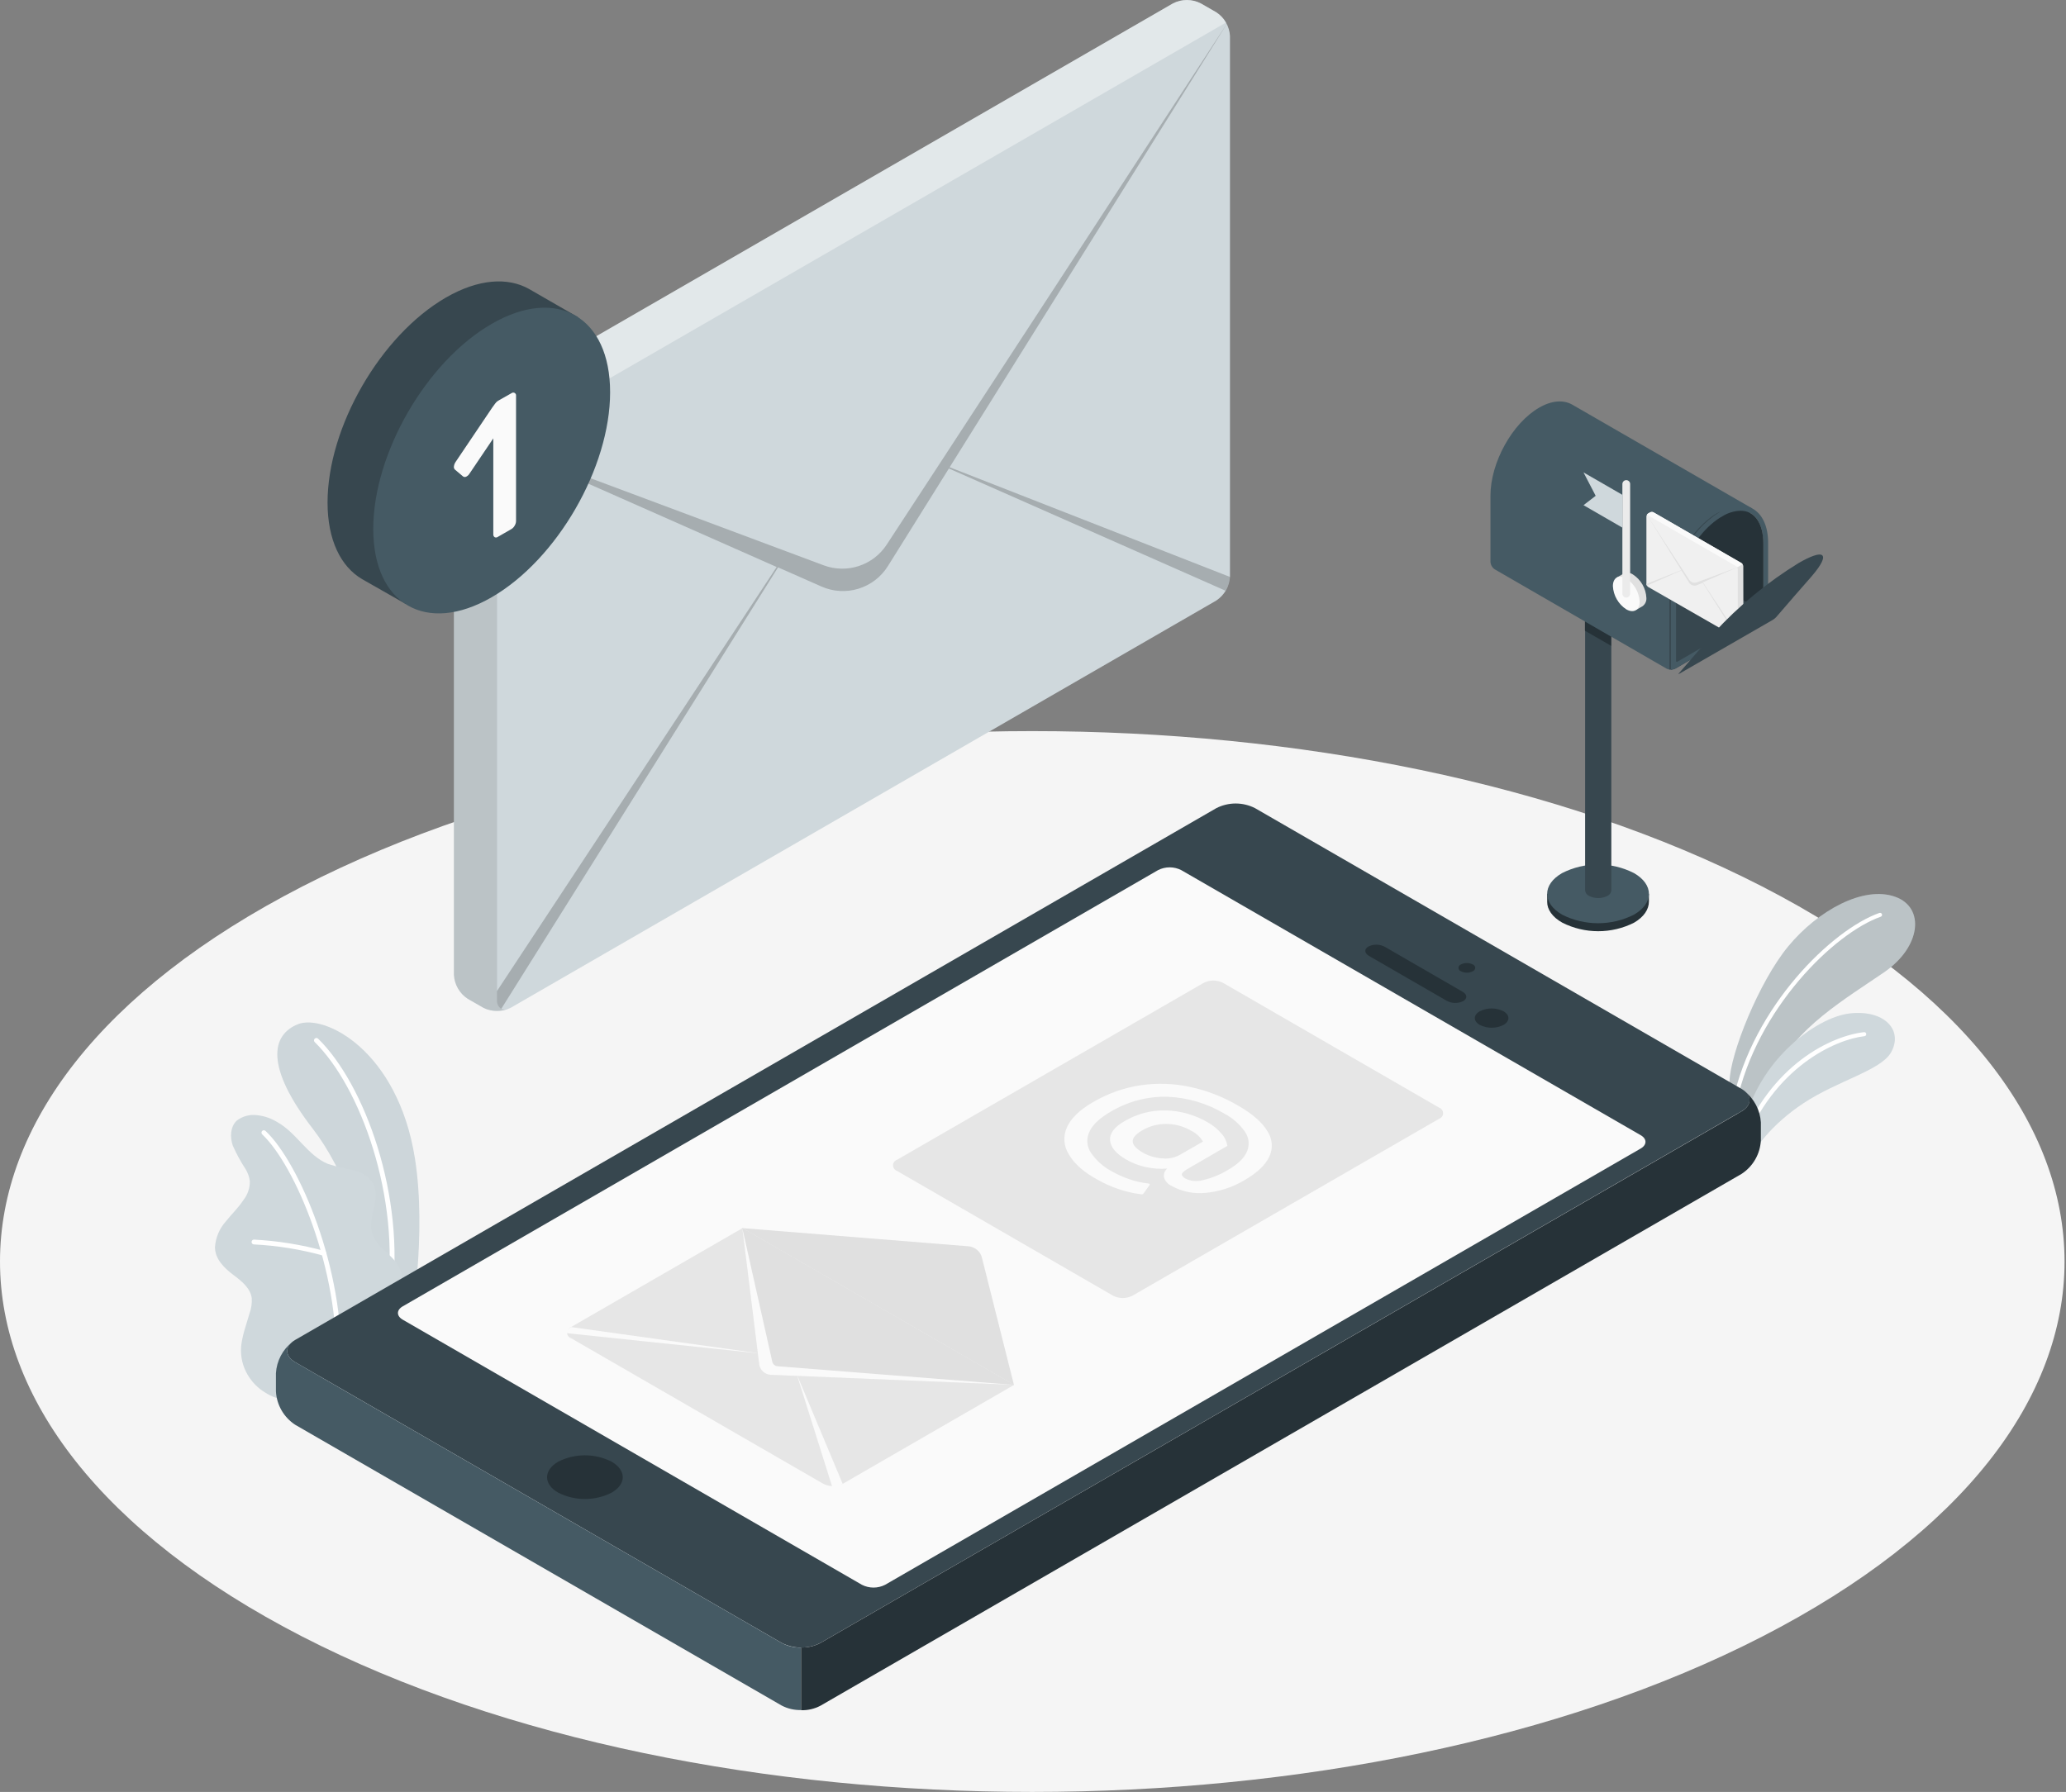 <svg width="370" height="321" viewBox="0 0 370 321" fill="none" xmlns="http://www.w3.org/2000/svg">
<rect x="0" y="0" width="370" height="321" fill="#808080" stroke="none"/>
<path d="M54.142 293.173C126.343 330.276 243.367 330.276 315.584 293.173C387.8 256.071 387.784 195.91 315.584 158.799C243.383 121.689 126.359 121.697 54.142 158.799C-18.075 195.902 -18.019 256.071 54.142 293.173Z" fill="#F5F5F5"/>
<path d="M309.739 193.778C309.827 188.82 315.017 175.854 320.278 169.498C325.54 163.143 333.708 158.584 339.44 160.652C344.766 162.576 344.063 169.586 337.484 174.129C330.905 178.672 321.037 184.349 318.043 192.341L311.879 202.114L309.739 193.778Z" fill="#CFD8DC"/>
<path opacity="0.1" d="M309.739 193.778C309.827 188.82 315.017 175.854 320.278 169.498C325.54 163.143 333.708 158.584 339.44 160.652C344.766 162.576 344.063 169.586 337.484 174.129C330.905 178.672 321.037 184.349 318.043 192.341L311.879 202.114L309.739 193.778Z" fill="black"/>
<path d="M310.681 197.802C310.758 197.797 310.832 197.767 310.891 197.717C310.95 197.667 310.991 197.598 311.008 197.523C314.625 180.644 328.573 167.119 336.813 164.221C336.858 164.206 336.9 164.181 336.936 164.15C336.972 164.118 337.001 164.079 337.022 164.036C337.043 163.993 337.055 163.946 337.058 163.898C337.06 163.851 337.053 163.803 337.037 163.758C337.02 163.713 336.996 163.672 336.964 163.637C336.932 163.602 336.893 163.573 336.85 163.553C336.807 163.533 336.76 163.522 336.713 163.52C336.665 163.518 336.618 163.526 336.573 163.542C328.166 166.496 313.97 180.237 310.297 197.371C310.281 197.465 310.3 197.562 310.352 197.642C310.404 197.722 310.484 197.779 310.577 197.802H310.681Z" fill="white"/>
<path d="M313.013 208.685C313.859 205.914 317.348 201.371 322.921 197.666C329.085 193.571 336.829 191.774 338.666 188.525C340.869 184.636 337.62 180.86 331.352 181.53C325.085 182.201 313.923 190.545 311.943 203.375L313.013 208.685Z" fill="#CFD8DC"/>
<path d="M311.854 205.738C311.924 205.733 311.99 205.709 312.047 205.668C312.103 205.627 312.147 205.571 312.173 205.507C317.619 191.095 328.773 186.193 333.906 185.618C333.954 185.613 334 185.599 334.041 185.576C334.083 185.553 334.12 185.523 334.15 185.485C334.179 185.448 334.201 185.406 334.214 185.36C334.227 185.314 334.231 185.266 334.226 185.219C334.222 185.171 334.208 185.125 334.186 185.083C334.163 185.04 334.133 185.003 334.095 184.973C334.058 184.943 334.015 184.921 333.968 184.909C333.922 184.896 333.874 184.893 333.827 184.9C328.15 185.53 317.06 190.537 311.471 205.251C311.437 205.34 311.44 205.439 311.479 205.526C311.518 205.613 311.59 205.681 311.678 205.714C311.732 205.743 311.795 205.752 311.854 205.738Z" fill="white"/>
<path d="M67.531 240.677L73.576 237.22C73.576 237.22 76.474 221.252 74.31 207.519C71.26 188.213 58.118 181.554 53.344 183.479C48.569 185.403 47.443 191.111 56.066 202.265C61.152 208.852 67.699 222.769 67.531 240.677Z" fill="#CFD8DC"/>
<g opacity="0.1">
<path opacity="0.1" d="M67.531 240.677L73.576 237.22C73.576 237.22 76.474 221.252 74.31 207.519C71.26 188.213 58.118 181.554 53.344 183.479C48.569 185.403 47.443 191.111 56.066 202.265C61.152 208.852 67.699 222.769 67.531 240.677Z" fill="black"/>
</g>
<path d="M69.719 233.012H69.663C69.606 233.006 69.552 232.987 69.502 232.959C69.453 232.931 69.41 232.892 69.375 232.847C69.341 232.802 69.316 232.75 69.303 232.694C69.289 232.639 69.286 232.582 69.296 232.525C71.794 214.457 64.505 194.656 56.361 186.672C56.321 186.633 56.288 186.586 56.266 186.533C56.244 186.481 56.233 186.425 56.233 186.369C56.233 186.312 56.244 186.256 56.266 186.204C56.288 186.152 56.321 186.105 56.361 186.065C56.442 185.985 56.551 185.941 56.664 185.941C56.778 185.941 56.887 185.985 56.968 186.065C65.287 194.193 72.689 214.313 70.158 232.653C70.139 232.755 70.084 232.847 70.004 232.913C69.924 232.979 69.823 233.014 69.719 233.012Z" fill="white"/>
<path d="M50.764 250.362C49.814 250.913 47.842 249.715 47.092 249.204C45.798 248.326 44.754 247.13 44.057 245.731C43.265 244.144 42.986 242.35 43.259 240.597C43.41 239.676 43.626 238.766 43.906 237.875L44.704 235.224C45.012 234.37 45.143 233.463 45.087 232.557C44.856 230.745 43.251 229.475 41.79 228.381C40.193 227.168 38.492 225.571 38.501 223.391C38.62 221.702 39.293 220.1 40.417 218.832C41.463 217.515 42.7 216.349 43.61 214.952C44.36 213.994 44.76 212.808 44.744 211.591C44.647 210.842 44.397 210.122 44.01 209.475C43.122 208.125 42.347 206.705 41.694 205.227C41.159 203.702 41.239 201.81 42.429 200.716C42.961 200.319 43.567 200.032 44.211 199.872C44.855 199.711 45.525 199.681 46.181 199.782C47.417 199.936 48.604 200.356 49.662 201.012C53.127 202.936 55.1 207.032 58.772 208.517C60.231 208.969 61.717 209.331 63.219 209.603C63.971 209.743 64.685 210.038 65.317 210.469C65.948 210.901 66.481 211.46 66.884 212.11C68.234 214.8 65.727 218.122 66.677 220.98C67.475 223.511 69.974 224.477 71.355 226.753C71.915 227.761 72.141 228.921 72.002 230.066C71.879 231.998 71.406 233.892 70.605 235.655C69.705 237.408 68.678 239.091 67.531 240.693C67.475 240.733 50.908 250.282 50.764 250.362Z" fill="#CFD8DC"/>
<path d="M60.577 245.124C60.521 245.122 60.465 245.109 60.413 245.086C60.362 245.062 60.316 245.028 60.277 244.987C60.239 244.945 60.209 244.897 60.189 244.844C60.169 244.79 60.16 244.734 60.162 244.677C60.873 227.575 52.809 208.685 46.948 203.2C46.87 203.118 46.827 203.009 46.827 202.896C46.827 202.783 46.87 202.674 46.948 202.593C47.029 202.513 47.138 202.468 47.252 202.468C47.365 202.468 47.474 202.513 47.555 202.593C53.535 208.182 61.759 227.392 61.04 244.741C61.028 244.853 60.973 244.955 60.887 245.027C60.8 245.098 60.689 245.133 60.577 245.124Z" fill="white"/>
<path d="M58.014 224.924H57.886C53.833 223.806 49.67 223.134 45.47 222.92C45.414 222.918 45.358 222.905 45.307 222.882C45.255 222.858 45.209 222.824 45.17 222.783C45.132 222.741 45.102 222.693 45.082 222.64C45.062 222.586 45.053 222.53 45.055 222.473C45.056 222.416 45.069 222.36 45.092 222.308C45.115 222.256 45.149 222.209 45.19 222.17C45.232 222.132 45.281 222.102 45.335 222.082C45.389 222.063 45.446 222.055 45.502 222.058C49.777 222.282 54.014 222.967 58.141 224.102C58.236 224.135 58.317 224.2 58.369 224.287C58.421 224.373 58.442 224.475 58.426 224.574C58.411 224.674 58.362 224.765 58.286 224.832C58.211 224.899 58.114 224.937 58.014 224.94V224.924Z" fill="white"/>
<path d="M52.873 244.015L140.004 294.315C141.075 294.858 142.26 295.142 143.461 295.142C144.663 295.142 145.847 294.858 146.918 294.315L311.895 199.056C313.804 197.954 313.804 196.165 311.895 195.064L224.756 144.763C223.685 144.22 222.5 143.936 221.299 143.936C220.098 143.936 218.913 144.22 217.842 144.763L52.873 240.022C50.965 241.132 50.965 242.913 52.873 244.015Z" fill="#37474F"/>
<path d="M99.963 267.384C101.448 268.136 103.089 268.528 104.754 268.528C106.418 268.528 108.059 268.136 109.544 267.384C112.195 265.851 112.195 263.392 109.544 261.843C108.059 261.091 106.418 260.699 104.754 260.699C103.089 260.699 101.448 261.091 99.963 261.843C97.312 263.376 97.312 265.883 99.963 267.384Z" fill="#263238"/>
<path d="M140.004 294.323L52.873 244.023C51.164 243.04 50.988 241.508 52.33 240.406C51.478 241.08 50.779 241.926 50.276 242.889C49.774 243.852 49.481 244.91 49.416 245.995V249.244C49.48 250.444 49.826 251.612 50.427 252.652C51.028 253.693 51.866 254.577 52.873 255.232L140.004 305.533C141.07 306.087 142.26 306.362 143.461 306.331V295.145C142.258 295.169 141.068 294.886 140.004 294.323Z" fill="#455A64"/>
<path d="M311.895 210.289C312.901 209.633 313.738 208.749 314.339 207.708C314.94 206.668 315.287 205.501 315.352 204.301V201.052C315.285 199.967 314.99 198.909 314.487 197.946C313.983 196.983 313.282 196.137 312.43 195.463C313.779 196.565 313.604 198.098 311.895 199.088L146.918 294.323C145.853 294.879 144.663 295.154 143.461 295.121V306.363C144.663 306.396 145.853 306.121 146.918 305.565L311.895 210.289Z" fill="#263238"/>
<path d="M154.367 283.896L72.13 236.406C70.981 235.743 70.981 234.673 72.13 234.01L207.398 155.869C208.041 155.543 208.753 155.372 209.474 155.372C210.196 155.372 210.907 155.543 211.55 155.869L293.827 203.351C294.977 204.006 294.977 205.084 293.827 205.746L158.511 283.896C157.869 284.222 157.159 284.393 156.439 284.393C155.719 284.393 155.009 284.222 154.367 283.896Z" fill="#FAFAFA"/>
<path d="M132.978 219.998L181.625 248.078L150.918 265.811C150.381 266.079 149.79 266.219 149.19 266.219C148.59 266.219 147.998 266.079 147.461 265.811L102.271 239.719C102.062 239.648 101.881 239.514 101.753 239.335C101.624 239.156 101.555 238.941 101.555 238.721C101.555 238.501 101.624 238.286 101.753 238.107C101.881 237.928 102.062 237.794 102.271 237.723L132.978 219.998Z" fill="#E6E6E6"/>
<path d="M181.585 248.078L175.853 225.292C175.723 224.748 175.42 224.26 174.99 223.902C174.556 223.533 174.017 223.307 173.45 223.256L132.946 219.998L181.585 248.078Z" fill="#E0E0E0"/>
<path d="M181.585 248.079L138.048 246.282C137.526 246.261 137.029 246.055 136.646 245.701C136.263 245.347 136.018 244.868 135.956 244.35L132.938 219.99L181.585 248.079Z" fill="#E0E0E0"/>
<path d="M181.585 248.079L138.048 246.282C137.526 246.261 137.029 246.055 136.646 245.701C136.263 245.347 136.018 244.868 135.956 244.35L132.938 219.99L138.311 243.943C138.36 244.156 138.475 244.348 138.64 244.492C138.805 244.636 139.011 244.723 139.229 244.741L181.585 248.079Z" fill="#FAFAFA"/>
<path d="M142.702 246.21L149.194 266.809L150.918 265.811L142.702 246.21Z" fill="#FAFAFA"/>
<path d="M100.546 238.721L102.271 237.723L136.219 242.466L100.546 238.721Z" fill="#FAFAFA"/>
<path d="M160.651 209.754L199.35 232.11C199.886 232.382 200.478 232.523 201.078 232.523C201.679 232.523 202.271 232.382 202.807 232.11L257.73 200.413C257.939 200.342 258.12 200.208 258.248 200.029C258.376 199.85 258.445 199.635 258.445 199.415C258.445 199.195 258.376 198.98 258.248 198.801C258.12 198.622 257.939 198.488 257.73 198.417L219.031 176.061C218.495 175.79 217.903 175.648 217.302 175.648C216.702 175.648 216.11 175.79 215.574 176.061L160.651 207.758C160.442 207.829 160.261 207.963 160.133 208.142C160.004 208.321 159.935 208.536 159.935 208.756C159.935 208.977 160.004 209.191 160.133 209.37C160.261 209.549 160.442 209.684 160.651 209.754Z" fill="#E6E6E6"/>
<path d="M191.422 206.8C190.961 206.084 190.688 205.263 190.628 204.413C190.568 203.563 190.723 202.712 191.079 201.938C191.797 200.341 193.362 198.808 195.765 197.427C198.4 195.878 201.309 194.85 204.332 194.401C207.282 193.976 210.284 194.084 213.195 194.72C216.197 195.374 219.078 196.497 221.73 198.05C224.295 199.524 226.041 201.046 226.967 202.617C227.42 203.285 227.69 204.06 227.752 204.865C227.813 205.671 227.664 206.478 227.319 207.208C226.616 208.701 225.139 210.098 222.904 211.391C220.76 212.686 218.348 213.473 215.854 213.691C213.777 213.893 211.687 213.464 209.857 212.461C209.529 212.319 209.235 212.109 208.995 211.844C208.754 211.58 208.572 211.268 208.46 210.928C208.407 210.634 208.433 210.331 208.535 210.051C208.638 209.77 208.813 209.522 209.043 209.331C207.757 209.436 206.462 209.347 205.203 209.068C203.968 208.802 202.782 208.344 201.69 207.711C199.848 206.646 198.884 205.491 198.799 204.245C198.714 203 199.595 201.855 201.442 200.812C203.671 199.505 206.221 198.85 208.803 198.92C211.441 198.978 214.02 199.712 216.293 201.052C217.233 201.576 218.072 202.266 218.768 203.088C219.321 203.696 219.682 204.454 219.806 205.267L212.62 209.435C212.037 209.77 211.718 210.066 211.67 210.321C211.622 210.577 211.83 210.848 212.285 211.12C213.279 211.603 214.417 211.699 215.478 211.391C217.042 211.025 218.538 210.414 219.909 209.579C221.714 208.541 222.856 207.423 223.335 206.249C223.575 205.68 223.666 205.059 223.601 204.444C223.535 203.83 223.314 203.242 222.959 202.736C221.996 201.36 220.714 200.237 219.223 199.463C216.159 197.65 212.695 196.622 209.139 196.469C205.531 196.367 201.97 197.304 198.879 199.167C196.915 200.301 195.654 201.499 195.095 202.76C194.815 203.348 194.691 203.997 194.736 204.646C194.78 205.295 194.992 205.922 195.35 206.465C196.317 207.888 197.623 209.049 199.151 209.842C200.165 210.423 201.235 210.902 202.344 211.271C203.379 211.629 204.45 211.87 205.538 211.99C205.654 211.999 205.768 212.029 205.873 212.078C205.929 212.078 205.929 212.182 205.873 212.285L204.819 213.763C204.776 213.82 204.725 213.871 204.668 213.914C204.512 213.967 204.344 213.967 204.189 213.914C202.872 213.748 201.577 213.443 200.324 213.004C199.015 212.569 197.753 212.005 196.556 211.319C194.081 209.994 192.372 208.437 191.422 206.8ZM208.069 207.495C209.17 207.635 210.287 207.425 211.263 206.896L215.438 204.501C214.944 203.662 214.213 202.988 213.339 202.561C212.006 201.779 210.492 201.358 208.947 201.339C207.408 201.312 205.892 201.71 204.564 202.489C203.398 203.16 202.831 203.822 202.863 204.477C202.863 205.132 203.518 205.81 204.74 206.513C205.764 207.081 206.9 207.419 208.069 207.503V207.495Z" fill="#FAFAFA"/>
<path d="M261.635 173.985C261.963 174.155 262.327 174.243 262.697 174.243C263.066 174.243 263.43 174.155 263.759 173.985C263.885 173.941 263.995 173.859 264.073 173.749C264.151 173.64 264.193 173.509 264.193 173.375C264.193 173.24 264.151 173.109 264.073 173C263.995 172.89 263.885 172.808 263.759 172.764C263.428 172.6 263.065 172.516 262.697 172.516C262.328 172.516 261.965 172.6 261.635 172.764C261.508 172.808 261.398 172.89 261.32 173C261.242 173.109 261.201 173.24 261.201 173.375C261.201 173.509 261.242 173.64 261.32 173.749C261.398 173.859 261.508 173.941 261.635 173.985Z" fill="#263238"/>
<path d="M265.02 183.598C265.677 183.933 266.403 184.107 267.14 184.107C267.877 184.107 268.603 183.933 269.26 183.598C270.434 182.928 270.434 181.826 269.26 181.155C268.603 180.821 267.877 180.646 267.14 180.646C266.403 180.646 265.677 180.821 265.02 181.155C263.823 181.826 263.823 182.928 265.02 183.598Z" fill="#263238"/>
<path d="M262.034 179.343C262.832 178.888 262.776 178.137 261.938 177.658L247.998 169.602C247.549 169.362 247.051 169.233 246.542 169.224C246.034 169.216 245.531 169.329 245.075 169.554C244.277 170.001 244.341 170.76 245.171 171.239L259.112 179.287C259.56 179.524 260.059 179.652 260.566 179.662C261.073 179.672 261.576 179.562 262.034 179.343Z" fill="#263238"/>
<path d="M81.289 77.808C81.333 76.951 81.58 76.116 82.009 75.372C82.438 74.628 83.037 73.996 83.756 73.528L210.09 0.593C210.855 0.203 211.702 0 212.561 0C213.42 0 214.267 0.203 215.032 0.593L217.811 2.19C218.53 2.657 219.128 3.287 219.557 4.03C219.985 4.772 220.232 5.605 220.278 6.461V103.309C220.229 104.166 219.98 104.999 219.552 105.742C219.123 106.485 218.527 107.117 217.811 107.589L91.477 180.524C90.712 180.91 89.867 181.112 89.01 181.112C88.153 181.112 87.308 180.91 86.543 180.524L83.756 178.928C83.04 178.456 82.444 177.823 82.016 177.08C81.587 176.337 81.338 175.504 81.289 174.648V77.808Z" fill="#CFD8DC"/>
<path opacity="0.4" d="M82.006 75.373L89.016 79.413L219.557 4.042C219.141 3.291 218.543 2.657 217.817 2.198L215.022 0.601C214.258 0.211 213.413 0.008 212.555 0.008C211.697 0.008 210.852 0.211 210.088 0.601L83.762 73.528C83.026 73.98 82.421 74.615 82.006 75.373Z" fill="white"/>
<path opacity="0.1" d="M81.288 77.8V174.632C81.334 175.49 81.582 176.325 82.012 177.069C82.442 177.813 83.042 178.444 83.763 178.912L86.542 180.508C86.757 180.633 86.984 180.735 87.22 180.812C87.55 180.921 87.89 180.998 88.234 181.043C88.883 181.127 89.541 181.103 90.183 180.971C90.344 180.938 90.504 180.896 90.662 180.844C90.763 180.816 90.862 180.779 90.957 180.732C90.77 180.812 90.569 180.853 90.366 180.853C90.163 180.853 89.962 180.812 89.775 180.732C89.516 180.559 89.309 180.319 89.176 180.038C89.042 179.757 88.987 179.445 89.017 179.135V82.247C88.992 81.808 89.102 81.372 89.332 80.996C89.561 80.621 89.9 80.325 90.302 80.147L89.017 79.397L82.007 75.357C81.564 76.097 81.317 76.938 81.288 77.8Z" fill="black"/>
<path opacity="0.2" d="M89.016 79.413L147.524 101.273C149.548 102.026 151.767 102.068 153.818 101.391C155.868 100.715 157.627 99.362 158.806 97.553L168.204 83.181L220.021 3.787L170.072 83.7L220.276 103.349C220.225 104.226 219.95 105.076 219.478 105.816L169.936 83.924L159.014 101.409C157.802 103.35 155.931 104.788 153.744 105.46C151.557 106.132 149.201 105.992 147.109 105.066L139.341 101.633L89.767 180.724C89.508 180.551 89.301 180.311 89.168 180.03C89.034 179.749 88.979 179.437 89.008 179.127V177.53L139.093 101.569L89.016 79.413Z" fill="black"/>
<path d="M103.492 56.802L94.853 51.828L94.774 51.78C90.941 49.616 85.688 49.943 79.867 53.297C68.154 60.059 58.661 76.507 58.661 90.024C58.661 96.77 61.056 101.521 64.849 103.741L72.705 108.22L74.582 105.082C76.719 104.596 78.77 103.788 80.665 102.687C92.378 95.924 101.871 79.477 101.871 65.96C101.871 64.135 101.648 62.317 101.209 60.546L103.492 56.802Z" fill="#37474F"/>
<path d="M88.059 58.015C76.339 64.778 66.846 81.225 66.846 94.742C66.846 108.26 76.339 113.753 88.051 106.99C99.764 100.227 109.265 83.772 109.265 70.263C109.265 56.754 99.772 51.245 88.059 58.015Z" fill="#455A64"/>
<path d="M81.464 84.115C81.389 84.037 81.334 83.942 81.305 83.837C81.275 83.733 81.272 83.623 81.296 83.517C81.337 83.228 81.446 82.955 81.616 82.718L88.171 72.986C88.338 72.754 88.498 72.522 88.674 72.299C88.82 72.09 89.007 71.913 89.225 71.78L91.62 70.423C91.699 70.364 91.794 70.329 91.893 70.324C91.992 70.319 92.09 70.343 92.175 70.393C92.261 70.443 92.329 70.518 92.372 70.607C92.415 70.696 92.431 70.796 92.418 70.894V93.361C92.406 93.644 92.32 93.919 92.171 94.159C92.039 94.408 91.843 94.618 91.604 94.766L89.161 96.171C89.079 96.233 88.983 96.271 88.881 96.281C88.78 96.291 88.677 96.272 88.586 96.227C88.502 96.169 88.436 96.09 88.394 95.997C88.352 95.904 88.335 95.802 88.346 95.701V78.526L84.075 84.858C83.934 85.09 83.728 85.275 83.484 85.393C83.395 85.437 83.296 85.457 83.198 85.448C83.099 85.44 83.005 85.404 82.925 85.345L81.464 84.115Z" fill="#FAFAFA"/>
<path d="M277.084 161.554V160.125H277.435C277.965 159.154 278.771 158.362 279.751 157.849C281.748 156.838 283.955 156.311 286.194 156.311C288.433 156.311 290.64 156.838 292.637 157.849C293.617 158.362 294.423 159.154 294.953 160.125H295.304V161.506C295.304 162.871 294.442 164.245 292.637 165.291C290.645 166.294 288.444 166.817 286.213 166.815C283.982 166.814 281.782 166.289 279.791 165.283C277.962 164.261 277.076 162.887 277.084 161.554Z" fill="#263238"/>
<path d="M292.637 156.404C290.641 155.389 288.433 154.86 286.194 154.86C283.954 154.86 281.746 155.389 279.75 156.404C276.189 158.456 276.189 161.786 279.75 163.845C281.747 164.857 283.955 165.384 286.194 165.384C288.432 165.384 290.64 164.857 292.637 163.845C296.198 161.786 296.198 158.456 292.637 156.404Z" fill="#455A64"/>
<path d="M288.573 105.401V159.518C288.554 159.724 288.481 159.922 288.36 160.09C288.239 160.259 288.076 160.392 287.886 160.476C287.373 160.74 286.803 160.877 286.226 160.877C285.648 160.877 285.079 160.74 284.565 160.476C284.376 160.392 284.212 160.259 284.092 160.09C283.971 159.922 283.897 159.724 283.878 159.518V105.401H288.573Z" fill="#37474F"/>
<path d="M283.846 111.294V112.986L288.541 115.693V114.008L283.846 111.294Z" fill="#263238"/>
<path d="M313.795 91.07L313.396 91.868L309.101 100.475L307.065 104.603L300.166 118.439L299.408 119.964H299.272C298.995 119.974 298.719 119.91 298.474 119.781L267.727 102.008C267.497 101.863 267.306 101.666 267.167 101.433C267.028 101.2 266.946 100.937 266.928 100.667V88.786C266.928 82.862 270.832 75.804 275.647 73.025C277.93 71.708 279.998 71.604 281.555 72.475L313.795 91.07Z" fill="#455A64"/>
<path d="M307.99 91.701C306.042 92.419 298.976 98.255 298.976 107.453C298.976 115.182 298.976 119.19 298.976 119.917H299.264H299.399L300.158 118.392L307.064 104.603L309.1 100.515L309.571 99.581L307.99 91.701Z" fill="#37474F"/>
<path d="M316.326 110.192C316.249 110.322 316.139 110.429 316.007 110.503L315.927 110.551L300.047 119.773C299.849 119.878 299.631 119.938 299.408 119.948H299.272V107.453C299.312 105.193 299.78 102.96 300.653 100.874L301.452 101.321L307.081 104.571L315.815 109.625L316.263 109.88C316.311 109.914 316.344 109.965 316.356 110.023C316.368 110.081 316.358 110.142 316.326 110.192Z" fill="#37474F"/>
<path d="M313.795 91.07C312.254 90.271 310.218 90.407 307.991 91.701C305.257 93.419 303.048 95.855 301.604 98.743C301.237 99.435 300.91 100.146 300.622 100.874C299.748 102.96 299.28 105.193 299.24 107.453V119.941H299.376C299.599 119.93 299.817 119.87 300.015 119.765L315.887 110.591L315.967 110.543C316.092 110.461 316.201 110.355 316.286 110.232C316.51 109.952 316.639 109.608 316.654 109.25V97.417C316.694 94.224 315.576 92.012 313.795 91.07ZM315.568 109.753L300.398 118.535C300.27 118.607 300.166 118.535 300.166 118.4V107.453C300.207 105.348 300.637 103.269 301.436 101.321C301.445 101.279 301.461 101.238 301.484 101.202C301.79 100.431 302.141 99.679 302.538 98.95C303.883 96.298 305.922 94.06 308.438 92.475C309.413 91.856 310.534 91.507 311.688 91.461C312.283 91.454 312.87 91.597 313.396 91.876C314.913 92.674 315.791 94.647 315.791 97.385V109.361C315.787 109.44 315.765 109.516 315.726 109.584C315.687 109.651 315.633 109.709 315.568 109.753Z" fill="#455A64"/>
<path d="M315.799 97.417V109.657L301.428 101.353C301.437 101.311 301.453 101.27 301.476 101.234C303.017 97.385 305.612 94.12 308.43 92.507C309.405 91.888 310.526 91.538 311.68 91.493C314.227 91.461 315.799 93.736 315.799 97.417Z" fill="#263238"/>
<path d="M289.499 103.485L290.769 102.751C291.04 102.628 291.338 102.579 291.634 102.609C291.929 102.638 292.212 102.745 292.453 102.918C293.151 103.374 293.731 103.987 294.147 104.708C294.563 105.429 294.804 106.238 294.849 107.07C294.878 107.362 294.83 107.657 294.709 107.924C294.589 108.192 294.4 108.423 294.162 108.595L292.988 109.274L292.773 108.914C292.532 108.861 292.301 108.773 292.086 108.651C291.389 108.196 290.809 107.582 290.393 106.861C289.976 106.14 289.736 105.331 289.691 104.499C289.693 104.292 289.717 104.086 289.763 103.884L289.499 103.485Z" fill="#E0E0E0"/>
<path d="M291.248 103.621C291.944 104.075 292.524 104.687 292.941 105.406C293.357 106.126 293.597 106.934 293.643 107.765C293.643 109.297 292.565 109.912 291.248 109.154C290.551 108.698 289.971 108.085 289.555 107.364C289.139 106.642 288.898 105.833 288.853 105.002C288.845 103.477 289.922 102.854 291.248 103.621Z" fill="#FAFAFA"/>
<path d="M291.248 107.046C291.064 107.046 290.887 106.973 290.757 106.843C290.627 106.712 290.553 106.536 290.553 106.351V86.702C290.553 86.518 290.627 86.341 290.757 86.211C290.887 86.081 291.064 86.008 291.248 86.008C291.432 86.008 291.609 86.081 291.739 86.211C291.87 86.341 291.943 86.518 291.943 86.702V106.351C291.943 106.536 291.87 106.712 291.739 106.843C291.609 106.973 291.432 107.046 291.248 107.046Z" fill="#EBEBEB"/>
<path d="M290.553 88.642L283.591 84.626L285.77 88.818L283.591 90.495L290.553 94.519V88.642Z" fill="#CFD8DC"/>
<path d="M312.174 101.409C312.169 101.302 312.139 101.198 312.087 101.105C312.034 101.012 311.96 100.933 311.871 100.874L296.126 91.788C296.03 91.741 295.925 91.716 295.819 91.716C295.712 91.716 295.607 91.741 295.511 91.788L295.16 91.988C295.071 92.047 294.997 92.126 294.944 92.219C294.891 92.312 294.861 92.416 294.856 92.523V104.603C294.863 104.709 294.894 104.812 294.947 104.905C294.999 104.998 295.072 105.077 295.16 105.138L310.929 114.184C311.024 114.231 311.129 114.255 311.236 114.255C311.343 114.255 311.448 114.231 311.543 114.184L311.895 113.984C311.984 113.925 312.058 113.846 312.11 113.753C312.163 113.66 312.193 113.556 312.198 113.449L312.174 101.409Z" fill="#F0F0F0"/>
<path d="M312.085 101.09L311.215 101.593L294.959 92.203C295.011 92.11 295.085 92.031 295.175 91.972L295.526 91.772C295.62 91.721 295.726 91.695 295.833 91.695C295.941 91.695 296.046 91.721 296.141 91.772L311.885 100.858C311.969 100.919 312.037 100.998 312.085 101.09Z" fill="#FAFAFA"/>
<path d="M312.174 101.409V113.473C312.169 113.58 312.139 113.684 312.087 113.777C312.034 113.87 311.96 113.949 311.871 114.008L311.52 114.208L311.44 114.248H311.312C311.23 114.264 311.146 114.264 311.065 114.248H311.009H310.969C310.992 114.26 311.018 114.266 311.045 114.266C311.071 114.266 311.097 114.26 311.12 114.248C311.153 114.226 311.179 114.196 311.196 114.161C311.213 114.126 311.22 114.087 311.216 114.048V101.944C311.218 101.889 311.203 101.835 311.173 101.789C311.143 101.744 311.1 101.708 311.049 101.689L311.216 101.593L312.087 101.09C312.144 101.186 312.174 101.297 312.174 101.409Z" fill="#E0E0E0"/>
<path d="M311.216 101.593L303.918 104.315C303.666 104.408 303.39 104.413 303.135 104.329C302.88 104.245 302.661 104.077 302.513 103.852L301.348 102.064L294.888 92.163L301.108 102.128L294.856 104.603C294.862 104.71 294.895 104.815 294.952 104.906L301.132 102.176L302.489 104.355C302.64 104.598 302.874 104.777 303.147 104.861C303.42 104.945 303.714 104.927 303.974 104.81L304.94 104.387L311.12 114.184C311.153 114.162 311.179 114.132 311.196 114.097C311.213 114.062 311.22 114.023 311.216 113.984V113.785L304.972 104.315L311.216 101.593Z" fill="#E0E0E0"/>
<path d="M324.358 103.341L321.165 106.99L321.101 107.07L318.115 110.527C317.937 110.722 317.733 110.892 317.508 111.03L300.741 120.691C300.685 120.724 300.622 120.746 300.558 120.755H300.55L306.586 113.785L306.937 113.385C311.388 108.528 316.494 104.315 322.107 100.866C324.302 99.597 325.708 99.142 326.243 99.405C326.897 99.764 326.291 101.114 324.358 103.341Z" fill="#37474F"/>
</svg>
